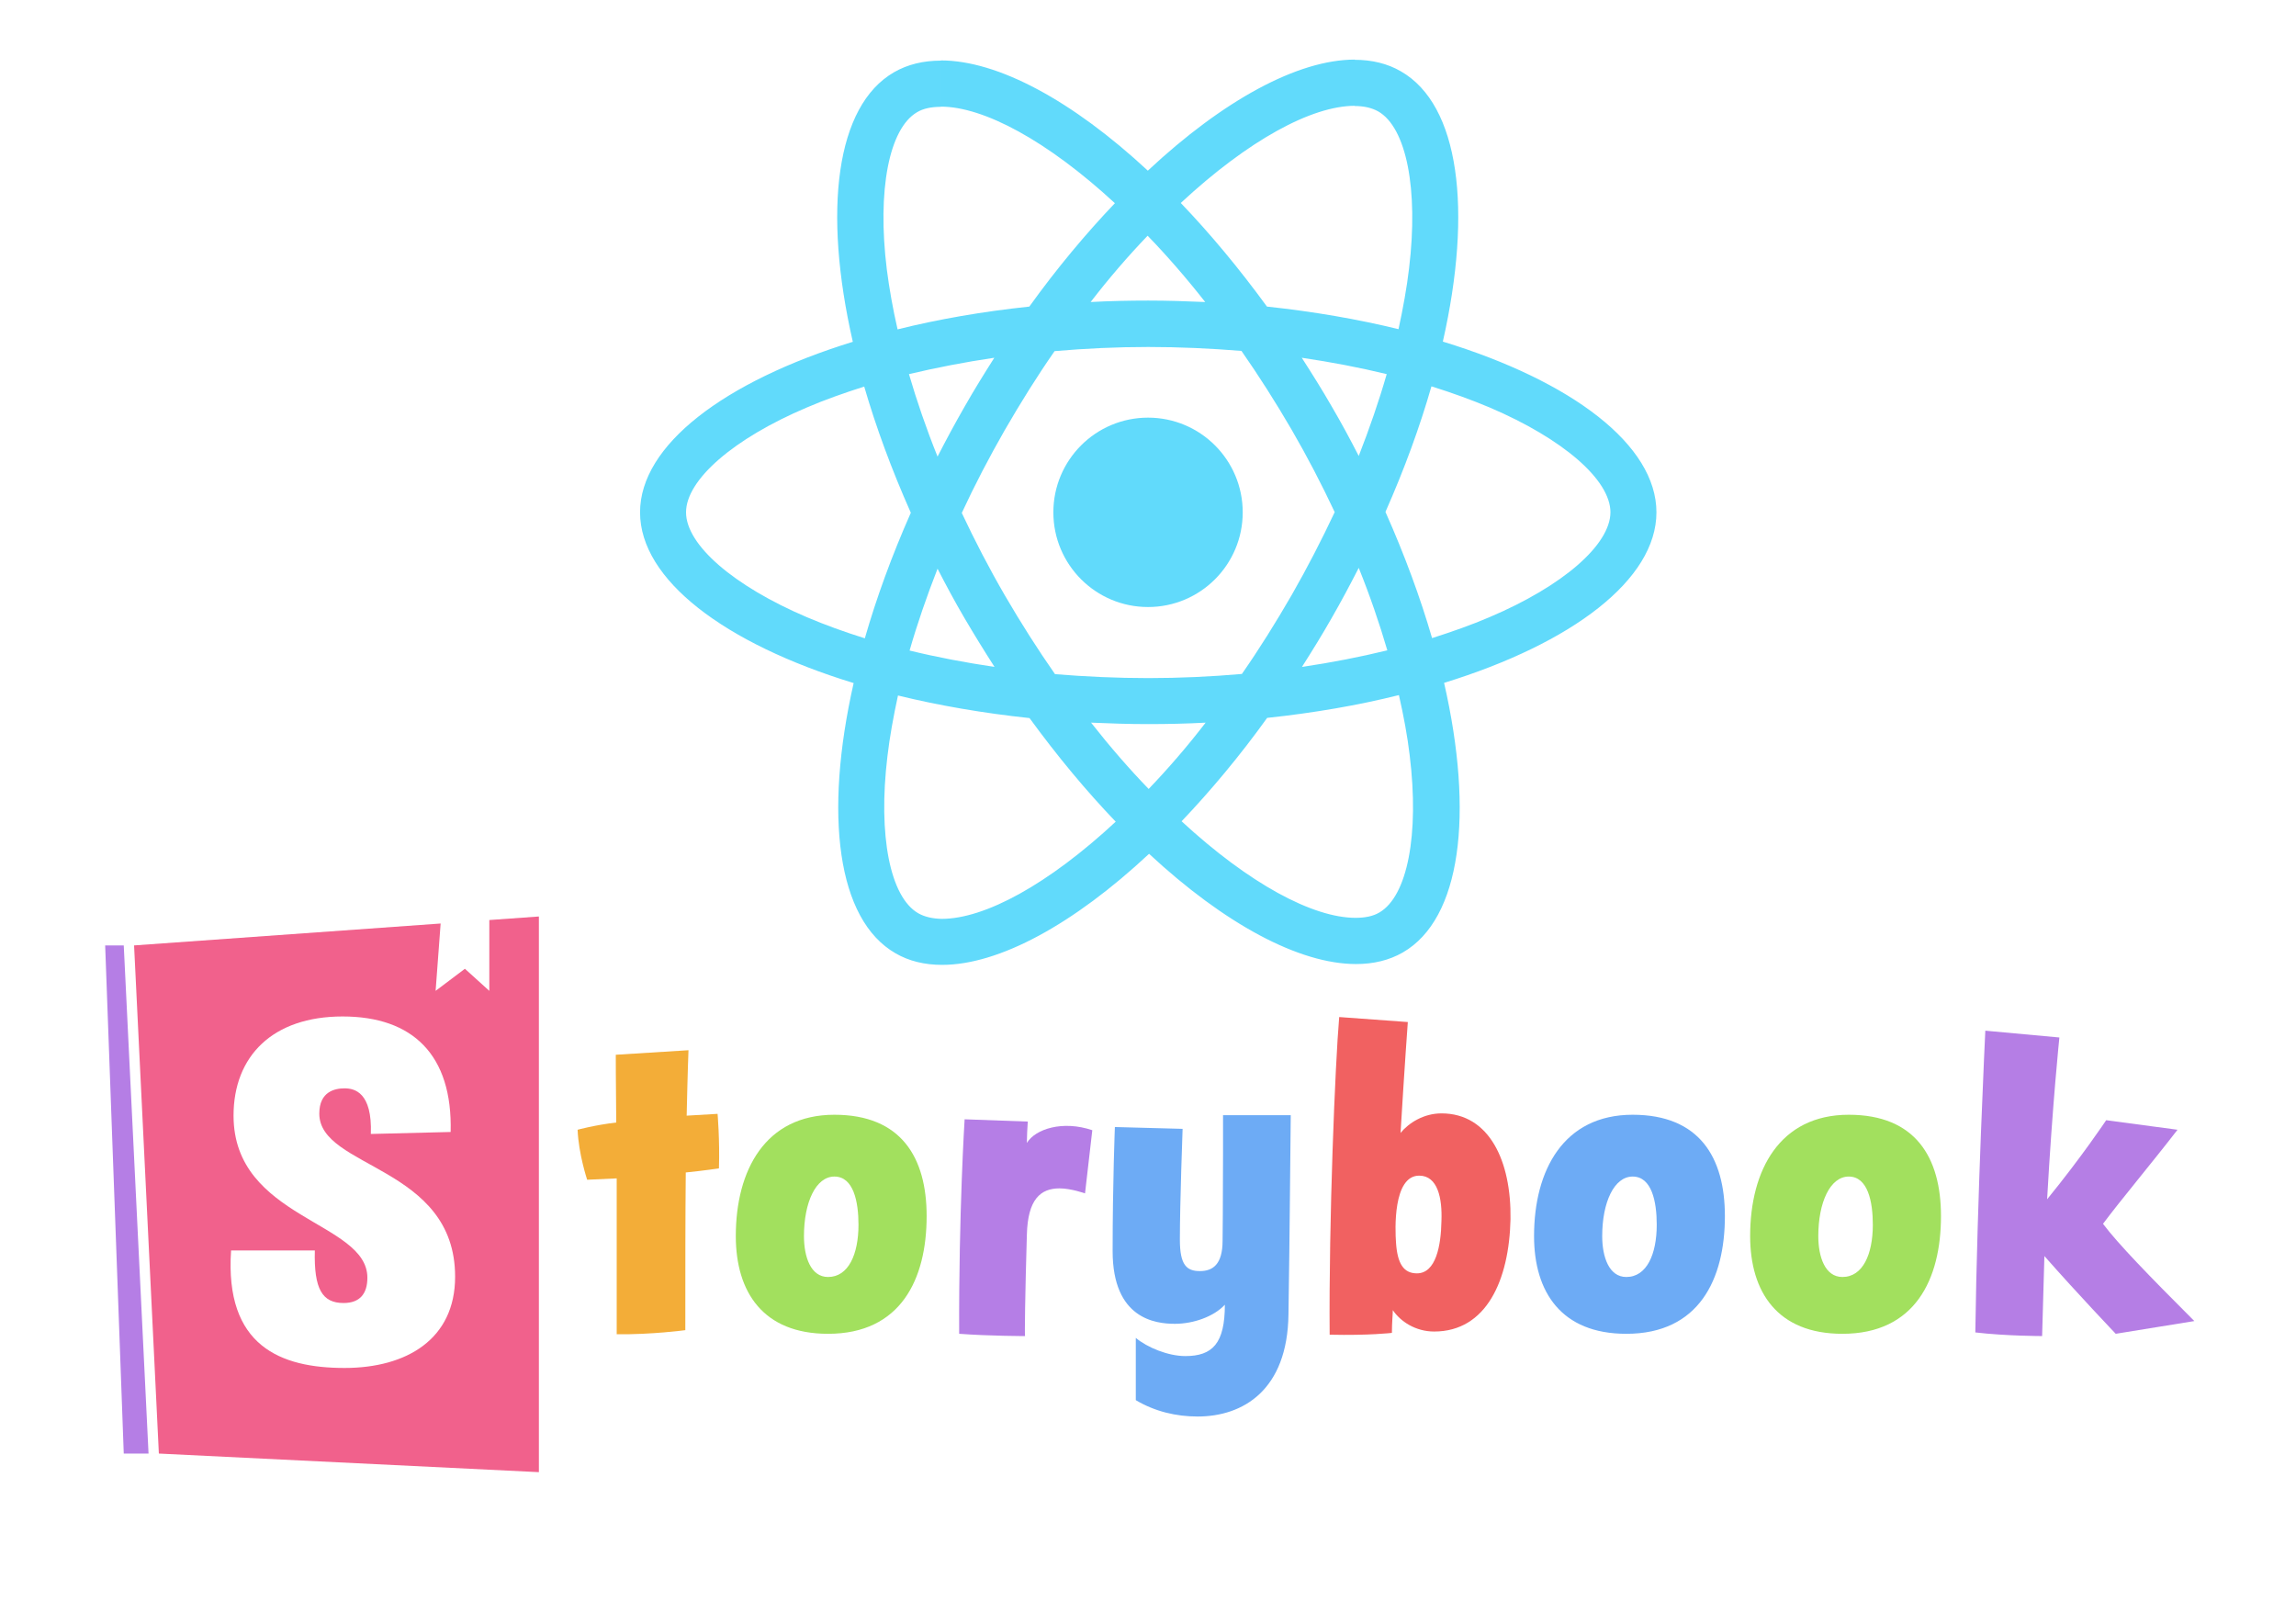 <?xml version="1.0" encoding="utf-8"?>
<!-- Generator: Adobe Illustrator 16.0.0, SVG Export Plug-In . SVG Version: 6.00 Build 0)  -->
<!DOCTYPE svg PUBLIC "-//W3C//DTD SVG 1.1//EN" "http://www.w3.org/Graphics/SVG/1.1/DTD/svg11.dtd">
<svg version="1.1" id="Capa_1" xmlns="http://www.w3.org/2000/svg" xmlns:xlink="http://www.w3.org/1999/xlink" x="0px" y="0px"
	 width="841.889px" height="595.281px" viewBox="0 0 841.889 595.281" enable-background="new 0 0 841.889 595.281"
	 xml:space="preserve">
<g transform="matrix(2 0 0 2 -4322 -506)">
	<g>
		<path id="b" fill="#B57EE5" d="M2188.233,519.45l-4.544-93.148h-3.408l3.408,93.148H2188.233z"/>
		<path fill="#F1618C" d="M2250.71,421.649v12.983l-4.475-4.048l-5.37,4.048l0.921-12.345l-56.204,4.015l4.544,93.148l69.672,3.408
			V421L2250.71,421.649z M2224.175,503.758c-11.723,0-21.992-3.999-20.811-21.538h15.358c-0.182,7.088,1.363,9.633,5.271,9.633
			c2.999,0,4.362-1.727,4.362-4.635c0-10.36-24.537-10.723-24.537-29.717c0-10.905,7.179-18.175,19.993-18.175
			c12.814,0,20.175,6.997,19.811,21.174l-14.631,0.364c0.273-7.633-2.999-8.361-4.816-8.361c-1.727,0-4.635,0.545-4.635,4.635
			c0,10.087,24.9,9.542,24.9,29.898C2244.44,498.487,2235.534,503.758,2224.175,503.758z"/>
	</g>
	<g transform="translate(2393 300)">
		<path id="e" fill="#6DABF5" d="M4.643,157.427H-7.77v6.914c0,8.913-0.083,16.078-0.083,16.078c0,4.415-1.833,5.581-4.165,5.581
			c-2.416,0-3.666-1.083-3.666-5.748c0-6.831,0.5-20.326,0.5-20.326l-12.412-0.333c0-0.167-0.417,10.33-0.417,22.742
			c0,12.413,7.83,13.329,11.412,13.329c3.416,0,7.164-1.333,9.164-3.499c0,7.081-2.25,9.413-7.248,9.413
			c-3.166,0-6.997-1.583-9.08-3.332v11.413c3.499,2.083,7.414,2.999,11.33,2.999c8.33,0,16.494-4.832,16.66-18.743
			C4.476,178.419,4.559,162.924,4.643,157.427z M67.328,157.343c-12.662,0-18.077,10.163-18.077,22.242
			c0,10.247,4.999,17.911,16.911,17.911c13.329,0,18.077-9.997,18.077-21.576C84.238,165.174,79.574,157.343,67.328,157.343
			L67.328,157.343z M71.743,177.502c0,5.415-1.833,9.58-5.582,9.58c-3.166,0-4.415-3.666-4.415-7.498
			c0-6.164,2.166-10.912,5.582-10.912C70.827,168.673,71.743,173.254,71.743,177.502z"/>
		<path id="f" fill="#F3AD38" d="M-118.934,197.578c6.414,0.083,12.579-0.75,12.579-0.75c0-10.913,0-21.159,0.083-28.906
			c3.332-0.333,6.081-0.75,6.081-0.75c0.167-5.248-0.25-9.996-0.25-9.996l-5.665,0.333c0.167-7.914,0.333-11.996,0.333-11.996
			l-13.329,0.833c0,0,0,4.915,0.083,12.413c-4.082,0.5-7.081,1.333-7.081,1.333c0.167,4.415,1.75,9.164,1.75,9.164l5.415-0.25
			V197.578L-118.934,197.578z"/>
		<path id="g" fill="#B57EE6" d="M-43.736,162.508c0-1.25,0.083-2.582,0.167-3.915l-11.579-0.417c0,0-1.083,16.994-1,39.319
			c5.581,0.417,12.079,0.417,12.079,0.417c-0.083,0,0-7.414,0.333-18.577c0.167-6.498,2.499-8.497,5.998-8.497
			c2.083,0,4.665,0.917,4.665,0.917l1.333-11.579C-37.155,158.343-42.153,159.926-43.736,162.508z"/>
		<path id="h" fill="#F16161" d="M23.19,197.328c0-1.833,0.167-3.499,0.167-4.165c1.416,2.083,4.166,3.915,7.581,3.915
			c9.58,0,13.745-9.413,13.995-20.576c0.167-10.58-3.832-19.41-12.662-19.41c-3.249,0-5.998,1.75-7.498,3.582
			c0.75-12.412,1.333-20.326,1.333-20.326l-12.579-0.917c-0.75,8.664-1.916,37.32-1.75,58.229
			C19.025,197.828,23.19,197.328,23.19,197.328z M23.94,180.751c-0.167-2.249-0.583-12.246,4.249-12.246
			c3.415,0,4.248,4.165,4.082,8.331c-0.083,4.498-1,9.58-4.499,9.58C25.356,186.416,24.19,184.666,23.94,180.751L23.94,180.751z"/>
		<path id="i" fill="#B57EE5" d="M167.223,160.092l-13.079-1.75c0,0-4.498,6.748-10.829,14.495c1-17.744,2.249-29.656,2.249-29.656
			l-13.579-1.25c0,0-1.5,30.822-1.833,55.313c5.665,0.667,12.246,0.667,12.246,0.667l0.417-14.662
			c6.165,6.998,13.079,14.245,13.079,14.245l14.412-2.333c-8.331-8.33-13.995-14.161-16.744-17.827
			C156.727,173.087,162.391,166.34,167.223,160.092L167.223,160.092z"/>
		<path id="j" fill="#A2E05E" d="M-79.022,157.343c-12.662,0-18.077,10.163-18.077,22.242c0,10.247,4.998,17.911,16.91,17.911
			c13.329,0,18.077-9.997,18.077-21.576C-62.111,165.174-66.776,157.343-79.022,157.343z M-74.607,177.502
			c0,5.415-1.833,9.58-5.581,9.58c-3.166,0-4.415-3.666-4.415-7.498c0-6.164,2.166-10.912,5.581-10.912
			C-75.523,168.673-74.607,173.254-74.607,177.502z M106.946,157.343c-12.662,0-18.077,10.163-18.077,22.242
			c0,10.247,4.998,17.911,16.91,17.911c13.329,0,18.077-9.997,18.077-21.576C123.856,165.174,119.191,157.343,106.946,157.343z
			 M111.361,177.502c0,5.415-1.833,9.58-5.582,9.58c-3.166,0-4.415-3.666-4.415-7.498c0-6.164,2.166-10.912,5.582-10.912
			C110.444,168.673,111.361,173.254,111.361,177.502z"/>
	</g>
</g>
<g>
	<path fill="#61DAFB" d="M607.377,187.829c0-24.689-30.918-48.085-78.32-62.595c10.938-48.313,6.076-86.752-15.345-99.059
		c-4.938-2.886-10.711-4.253-17.017-4.253v16.94c3.494,0,6.306,0.685,8.659,1.976c10.331,5.925,14.814,28.487,11.32,57.505
		c-0.836,7.141-2.203,14.662-3.875,22.334c-14.889-3.646-31.145-6.457-48.236-8.28c-10.256-14.054-20.893-26.815-31.603-37.982
		c24.765-23.017,48.009-35.627,63.811-35.627v-16.94l0,0c-20.89,0-48.238,14.889-75.89,40.717
		c-27.65-25.676-54.997-40.414-75.888-40.414v16.94c15.725,0,39.045,12.534,63.81,35.399
		c-10.634,11.167-21.269,23.853-31.373,37.907c-17.168,1.823-33.425,4.634-48.313,8.356c-1.747-7.597-3.039-14.965-3.951-22.03
		c-3.571-29.018,0.835-51.58,11.091-57.581c2.279-1.367,5.241-1.976,8.736-1.976V22.226l0,0c-6.381,0-12.155,1.367-17.168,4.254
		c-21.346,12.306-26.132,50.668-15.117,98.83c-47.25,14.585-78.016,37.907-78.016,62.519c0,24.688,30.917,48.085,78.32,62.595
		c-10.939,48.314-6.078,86.752,15.345,99.059c4.937,2.886,10.711,4.254,17.091,4.254c20.891,0,48.238-14.889,75.89-40.718
		c27.649,25.677,54.998,40.414,75.888,40.414c6.382,0,12.155-1.368,17.169-4.255c21.346-12.307,26.131-50.669,15.117-98.83
		C576.61,235.84,607.377,212.442,607.377,187.829z M508.471,137.161c-2.812,9.8-6.306,19.903-10.256,30.005
		c-3.115-6.076-6.381-12.154-9.952-18.231c-3.494-6.078-7.216-12.002-10.938-17.776C488.11,132.755,498.52,134.73,508.471,137.161z
		 M473.678,218.063c-5.925,10.255-12.003,19.979-18.307,29.02c-11.319,0.986-22.79,1.52-34.337,1.52
		c-11.47,0-22.941-0.533-34.184-1.444c-6.305-9.04-12.458-18.688-18.383-28.868c-5.773-9.95-11.015-20.054-15.801-30.234
		c4.71-10.179,10.027-20.359,15.725-30.31c5.925-10.254,12.002-19.978,18.307-29.018c11.319-0.987,22.789-1.519,34.336-1.519
		c11.472,0,22.941,0.532,34.185,1.443c6.305,9.04,12.459,18.688,18.384,28.867c5.773,9.951,11.015,20.055,15.801,30.234
		C484.617,197.933,479.376,208.112,473.678,218.063z M498.215,208.189c4.102,10.179,7.596,20.358,10.483,30.234
		c-9.951,2.43-20.436,4.481-31.298,6.077c3.722-5.849,7.444-11.851,10.939-18.004C491.834,220.419,495.1,214.264,498.215,208.189z
		 M421.187,289.243c-7.064-7.292-14.13-15.421-21.118-24.31c6.835,0.304,13.825,0.532,20.89,0.532
		c7.141,0,14.205-0.152,21.118-0.532C435.24,273.822,428.175,281.951,421.187,289.243z M364.668,244.499
		c-10.787-1.595-21.194-3.57-31.145-6.001c2.81-9.8,6.305-19.903,10.254-30.006c3.115,6.077,6.381,12.155,9.952,18.232
		C357.3,232.801,360.947,238.726,364.668,244.499z M420.807,86.417c7.064,7.292,14.13,15.42,21.117,24.309
		c-6.835-0.304-13.824-0.532-20.89-0.532c-7.141,0-14.205,0.152-21.118,0.532C406.753,101.837,413.817,93.709,420.807,86.417z
		 M364.593,131.159c-3.723,5.85-7.444,11.85-10.939,18.003c-3.495,6.077-6.761,12.155-9.876,18.231
		c-4.101-10.179-7.596-20.358-10.483-30.233C343.247,134.806,353.73,132.755,364.593,131.159z M295.845,226.268
		c-26.892-11.471-44.288-26.511-44.288-38.438c0-11.927,17.396-27.043,44.288-38.438c6.533-2.812,13.673-5.318,21.042-7.674
		c4.33,14.889,10.027,30.386,17.092,46.263c-6.989,15.801-12.61,31.221-16.864,46.035
		C309.594,231.661,302.453,229.079,295.845,226.268z M336.713,334.822c-10.331-5.926-14.813-28.488-11.319-57.505
		c0.835-7.141,2.204-14.663,3.874-22.335c14.889,3.647,31.146,6.457,48.238,8.28c10.255,14.055,20.891,26.816,31.601,37.983
		c-24.764,23.017-48.009,35.626-63.81,35.626C341.879,336.797,338.992,336.113,336.713,334.822z M516.902,276.937
		c3.569,29.018-0.835,51.579-11.092,57.58c-2.277,1.367-5.241,1.976-8.735,1.976c-15.724,0-39.046-12.535-63.811-35.399
		c10.636-11.168,21.271-23.854,31.374-37.906c17.169-1.824,33.424-4.633,48.313-8.356
		C514.699,262.503,516.067,269.872,516.902,276.937z M546.148,226.268c-6.533,2.811-13.674,5.318-21.042,7.673
		c-4.329-14.89-10.028-30.386-17.093-46.263c6.989-15.801,12.61-31.222,16.864-46.035c7.521,2.354,14.661,4.938,21.347,7.749
		c26.892,11.47,44.287,26.511,44.287,38.438C590.437,199.757,573.04,214.873,546.148,226.268z"/>
	<path fill="#61DAFB" d="M344.917,22.15L344.917,22.15L344.917,22.15z"/>
	<circle fill="#61DAFB" cx="420.959" cy="187.83" r="34.716"/>
	<path fill="#61DAFB" d="M496.62,21.922L496.62,21.922L496.62,21.922z"/>
</g>
</svg>
